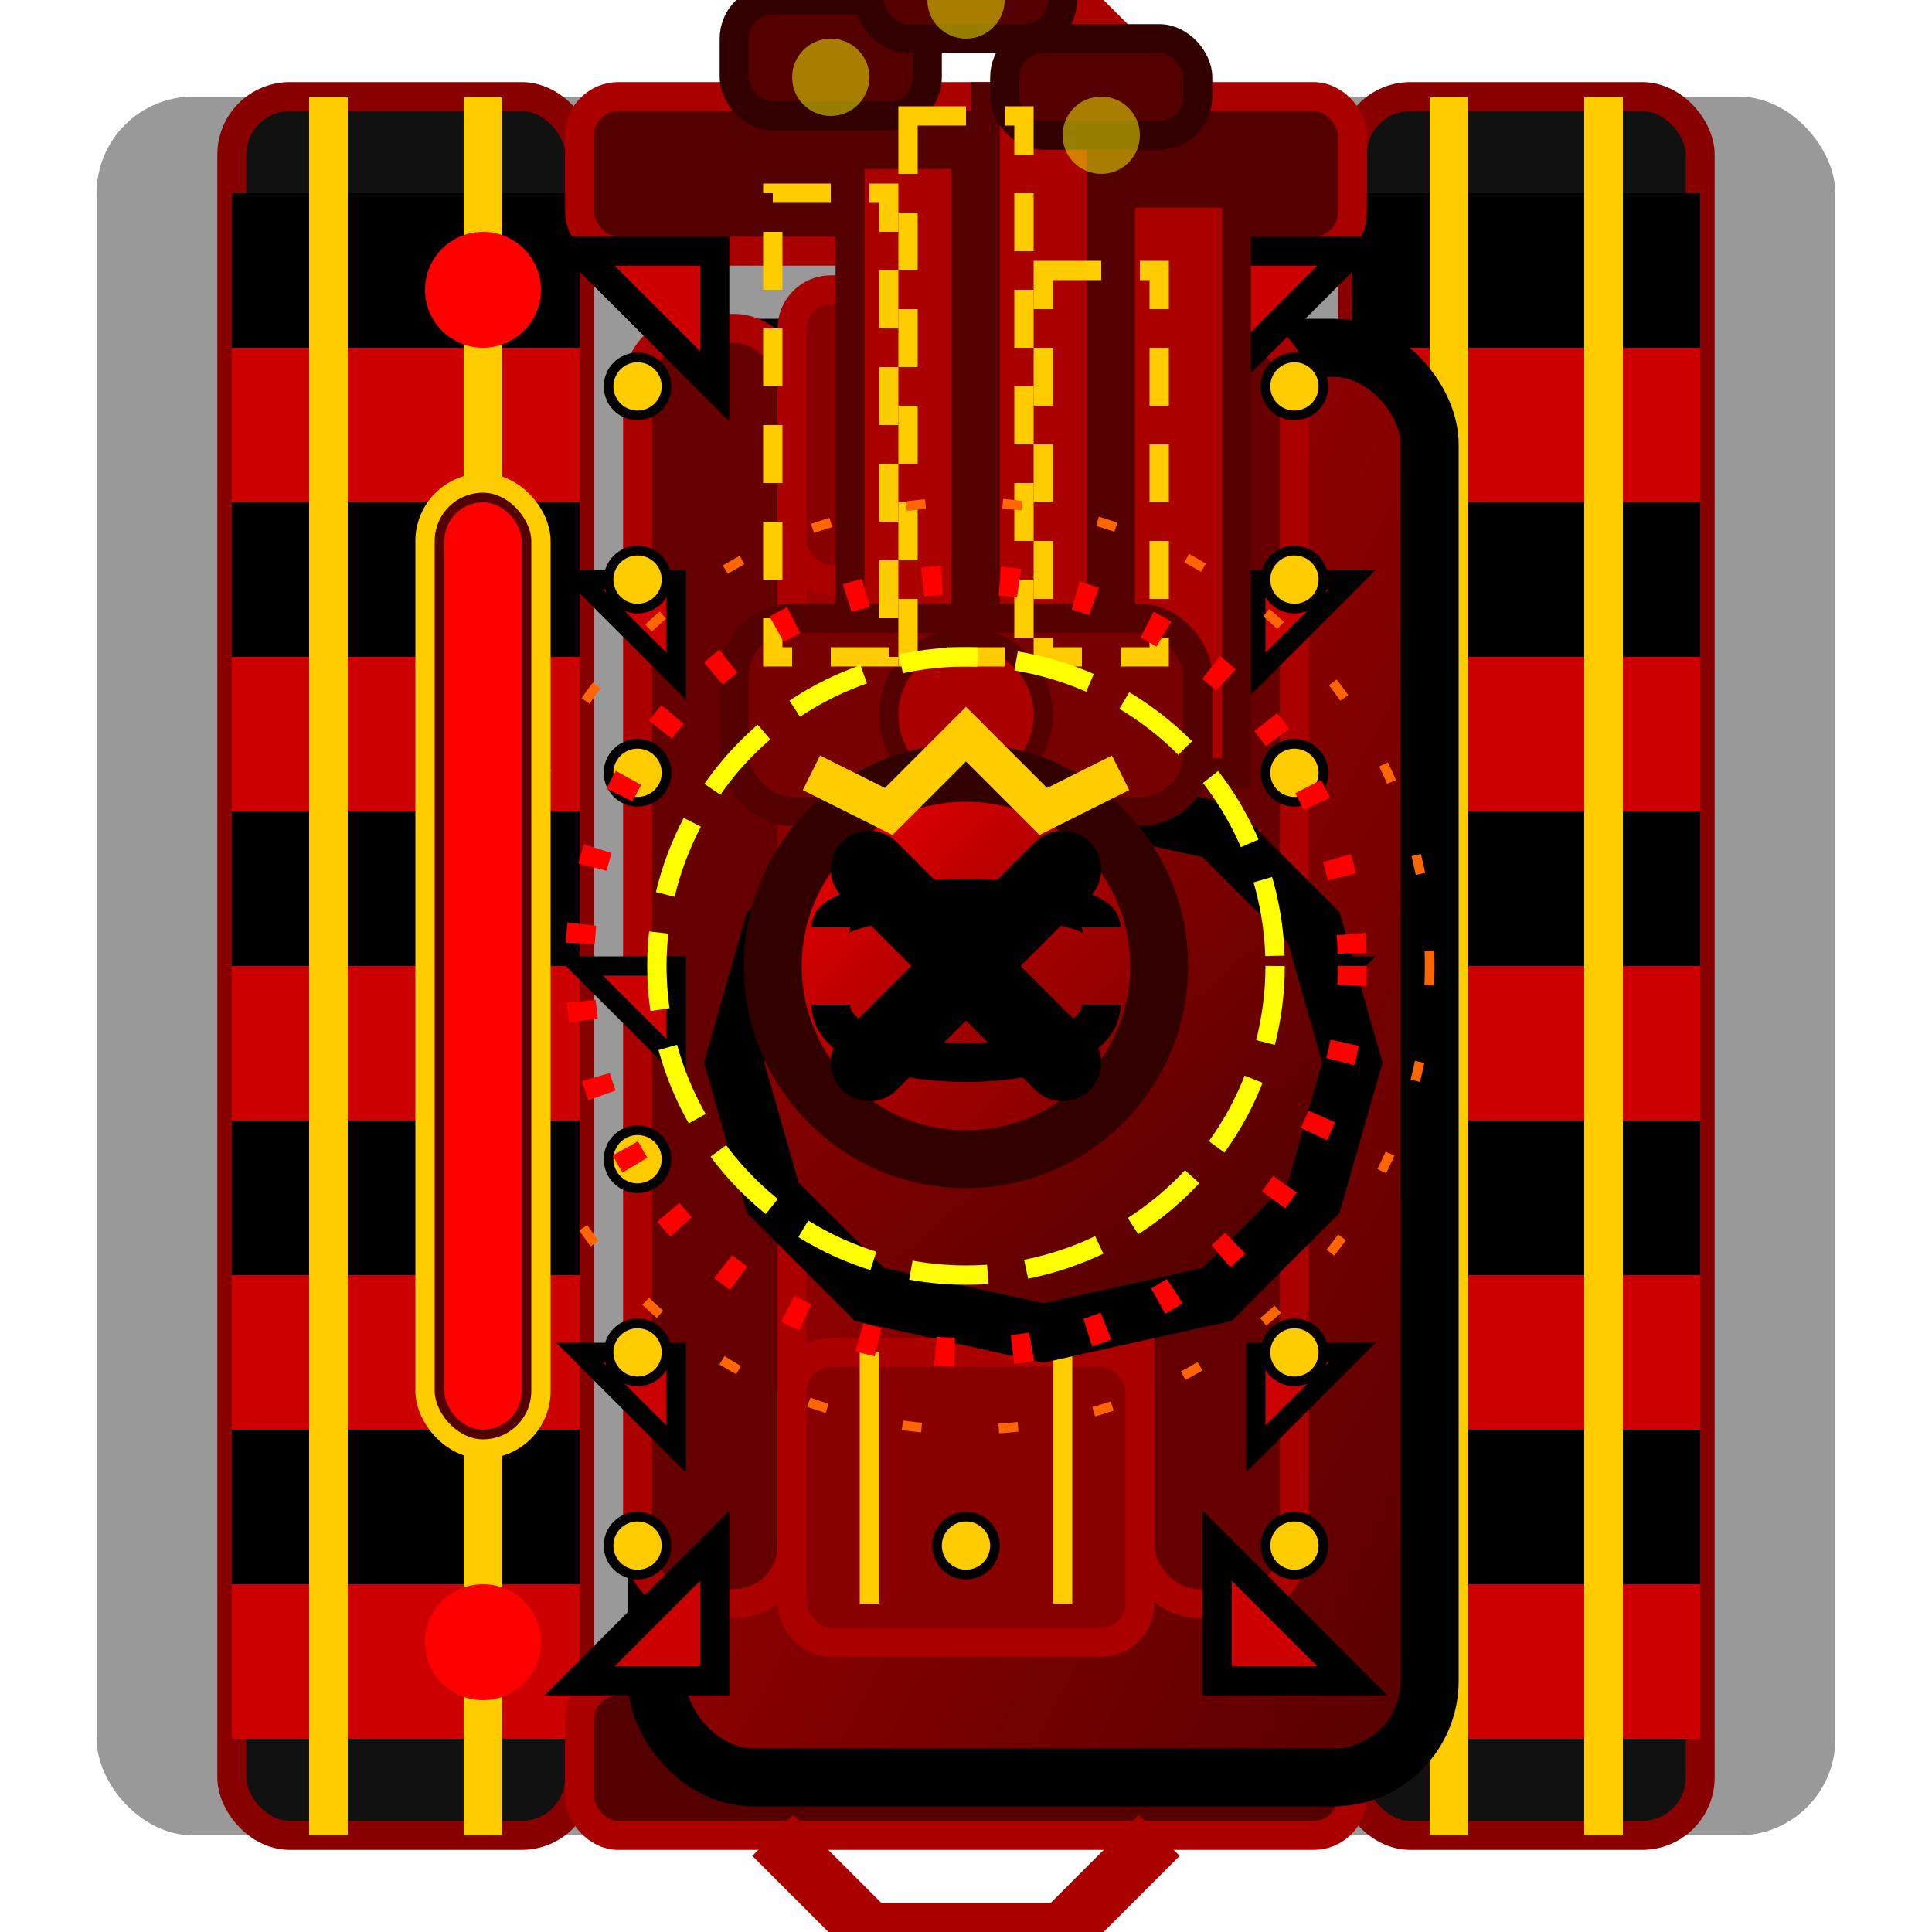 <svg width="100" height="100" viewBox="0 0 100 100" xmlns="http://www.w3.org/2000/svg">
  <filter id="shadow" x="-20%" y="-20%" width="140%" height="140%">
    <!-- 替换feDropShadow为SVG 1.1兼容的滤镜 -->
    <feGaussianBlur in="SourceAlpha" stdDeviation="4"/>
    <feOffset dx="4" dy="5"/>
    <feComponentTransfer>
      <feFuncA type="linear" slope="0.5"/>
    </feComponentTransfer>
    <feMerge>
      <feMergeNode/>
      <feMergeNode in="SourceGraphic"/>
    </feMerge>
  </filter>
  
  <filter id="bossGlow" x="-30%" y="-30%" width="160%" height="160%">
    <feGaussianBlur stdDeviation="3" result="blur" />
    <feFlood flood-color="#FF0000" flood-opacity="0.7" result="color" />
    <feComposite in="color" in2="blur" operator="in" result="glow" />
    <feComposite in="SourceGraphic" in2="glow" operator="over" />
  </filter>
  
  <filter id="fireEffect" x="-30%" y="-30%" width="160%" height="160%">
    <feTurbulence type="fractalNoise" baseFrequency="0.05" numOctaves="2" seed="1" />
    <feDisplacementMap in="SourceGraphic" in2="blur" scale="5" />
  </filter>
  
  <!-- 背景阴影 - 增强威慑感 -->
  <rect x="5" y="5" width="90" height="90" rx="5" fill="#000" opacity="0.4" />
  
  <!-- 强化履带底座 - 宽大厚重 -->
  <rect x="12" y="5" width="18" height="90" rx="3" fill="#111" stroke="#800" stroke-width="1.5" />
  <rect x="70" y="5" width="18" height="90" rx="3" fill="#111" stroke="#800" stroke-width="1.5" />
  
  <!-- 履带细节 - 红黑金三色 -->
  <g fill="#000">
    <rect x="12" y="10" width="18" height="8" />
    <rect x="12" y="26" width="18" height="8" />
    <rect x="12" y="42" width="18" height="8" />
    <rect x="12" y="58" width="18" height="8" />
    <rect x="12" y="74" width="18" height="8" />
    
    <rect x="70" y="10" width="18" height="8" />
    <rect x="70" y="26" width="18" height="8" />
    <rect x="70" y="42" width="18" height="8" />
    <rect x="70" y="58" width="18" height="8" />
    <rect x="70" y="74" width="18" height="8" />
  </g>
  
  <!-- 红色履带装甲 -->
  <g fill="#C00">
    <rect x="12" y="18" width="18" height="8" />
    <rect x="12" y="34" width="18" height="8" />
    <rect x="12" y="50" width="18" height="8" />
    <rect x="12" y="66" width="18" height="8" />
    <rect x="12" y="82" width="18" height="8" />
    
    <rect x="70" y="18" width="18" height="8" />
    <rect x="70" y="34" width="18" height="8" />
    <rect x="70" y="50" width="18" height="8" />
    <rect x="70" y="66" width="18" height="8" />
    <rect x="70" y="82" width="18" height="8" />
  </g>
  
  <!-- 黄金装饰铆钉线 -->
  <rect x="16" y="5" width="2" height="90" fill="#FC0" />
  <rect x="24" y="5" width="2" height="90" fill="#FC0" />
  <rect x="74" y="5" width="2" height="90" fill="#FC0" />
  <rect x="82" y="5" width="2" height="90" fill="#FC0" />
  
  <!-- 履带连接器和装甲加固板 -->
  <rect x="30" y="5" width="40" height="8" rx="2" fill="#500" stroke="#A00" stroke-width="1.5" />
  <rect x="30" y="87" width="40" height="8" rx="2" fill="#500" stroke="#A00" stroke-width="1.5" />
  
  <!-- 侧面额外装甲 -->
  <path d="M40,5 L45,0 L55,0 L60,5" fill="none" stroke="#A00" stroke-width="3" />
  <path d="M40,95 L45,100 L55,100 L60,95" fill="none" stroke="#A00" stroke-width="3" />
  
  <!-- 坦克主体 - 更厚重更复杂 -->
  <rect x="30" y="13" width="40" height="74" rx="5" fill="url(#bossBodyGradient)" stroke="#000" stroke-width="3" filter="url(#shadow)" />
  
  <!-- BOSS级装甲板 - 更多层次 -->
  <rect x="33" y="17" width="8" height="66" rx="3" fill="#600" stroke="#A00" stroke-width="1.5" />
  <rect x="59" y="17" width="8" height="66" rx="3" fill="#600" stroke="#A00" stroke-width="1.5" />
  
  <!-- 中央装甲加固区域 -->
  <rect x="41" y="40" width="18" height="20" rx="3" fill="#500" stroke="#800" stroke-width="1.5" />
  <circle cx="50" cy="50" r="7" fill="#700" stroke="#A00" stroke-width="1.5" />
  
  <!-- 侧面装甲 -->
  <rect x="41" y="15" width="18" height="15" rx="2" fill="#800" stroke="#A00" stroke-width="1.5" />
  <rect x="41" y="70" width="18" height="15" rx="2" fill="#800" stroke="#A00" stroke-width="1.5" />
  
  <!-- 装甲尖刺 - 更多更锋利 -->
  <path d="M30,13 L37,20 L37,13 Z" fill="#C00" stroke="#000" stroke-width="1.5" />
  <path d="M30,87 L37,80 L37,87 Z" fill="#C00" stroke="#000" stroke-width="1.5" />
  <path d="M70,13 L63,20 L63,13 Z" fill="#C00" stroke="#000" stroke-width="1.5" />
  <path d="M70,87 L63,80 L63,87 Z" fill="#C00" stroke="#000" stroke-width="1.5" />
  
  <path d="M30,30 L35,35 L35,30 Z" fill="#C00" stroke="#000" stroke-width="1" />
  <path d="M30,50 L35,55 L35,50 Z" fill="#C00" stroke="#000" stroke-width="1" />
  <path d="M30,70 L35,75 L35,70 Z" fill="#C00" stroke="#000" stroke-width="1" />
  <path d="M70,30 L65,35 L65,30 Z" fill="#C00" stroke="#000" stroke-width="1" />
  <path d="M70,50 L65,55 L65,50 Z" fill="#C00" stroke="#000" stroke-width="1" />
  <path d="M70,70 L65,75 L65,70 Z" fill="#C00" stroke="#000" stroke-width="1" />
  
  <!-- 金属铆钉装饰 - 更豪华 -->
  <g>
    <circle cx="33" cy="20" r="1.5" fill="#FC0" stroke="#000" stroke-width="0.5" />
    <circle cx="33" cy="30" r="1.5" fill="#FC0" stroke="#000" stroke-width="0.5" />
    <circle cx="33" cy="40" r="1.5" fill="#FC0" stroke="#000" stroke-width="0.5" />
    <circle cx="33" cy="60" r="1.5" fill="#FC0" stroke="#000" stroke-width="0.5" />
    <circle cx="33" cy="70" r="1.5" fill="#FC0" stroke="#000" stroke-width="0.5" />
    <circle cx="33" cy="80" r="1.5" fill="#FC0" stroke="#000" stroke-width="0.5" />
    
    <circle cx="67" cy="20" r="1.5" fill="#FC0" stroke="#000" stroke-width="0.5" />
    <circle cx="67" cy="30" r="1.5" fill="#FC0" stroke="#000" stroke-width="0.5" />
    <circle cx="67" cy="40" r="1.5" fill="#FC0" stroke="#000" stroke-width="0.5" />
    <circle cx="67" cy="60" r="1.5" fill="#FC0" stroke="#000" stroke-width="0.5" />
    <circle cx="67" cy="70" r="1.5" fill="#FC0" stroke="#000" stroke-width="0.5" />
    <circle cx="67" cy="80" r="1.5" fill="#FC0" stroke="#000" stroke-width="0.5" />
    
    <circle cx="50" cy="20" r="1.5" fill="#FC0" stroke="#000" stroke-width="0.5" />
    <circle cx="50" cy="80" r="1.5" fill="#FC0" stroke="#000" stroke-width="0.5" />
  </g>
  
  <!-- 装饰线条 -->
  <path d="M45,17 L45,30" stroke="#FC0" stroke-width="1" />
  <path d="M55,17 L55,30" stroke="#FC0" stroke-width="1" />
  <path d="M45,70 L45,83" stroke="#FC0" stroke-width="1" />
  <path d="M55,70 L55,83" stroke="#FC0" stroke-width="1" />
  
  <!-- 重型炮塔底座 - 十二边形设计 -->
  <polygon points="34,50 36,43 41,38 50,36 59,38 64,43 66,50 64,57 59,62 50,64 41,62 36,57" 
           fill="url(#bossTurretGradient)" stroke="#000" stroke-width="3" filter="url(#shadow)" />
  
  <!-- 三联炮管设计 - 终极火力 -->
  <rect x="40" y="3" width="6" height="34" fill="#A00" stroke="#500" stroke-width="1.5" filter="url(#shadow)" />
  <rect x="47" y="0" width="6" height="38" fill="#A00" stroke="#500" stroke-width="1.5" filter="url(#shadow)" />
  <rect x="54" y="5" width="6" height="30" fill="#A00" stroke="#500" stroke-width="1.5" filter="url(#shadow)" />
  
  <!-- 炮口 -->
  <rect x="38" y="0" width="10" height="6" rx="2" fill="#500" stroke="#300" stroke-width="1.5" />
  <rect x="45" y="-5" width="10" height="7" rx="2" fill="#500" stroke="#300" stroke-width="1.5" />
  <rect x="52" y="2" width="10" height="5" rx="2" fill="#500" stroke="#300" stroke-width="1.5" />
  
  <!-- 炮管连接部件 -->
  <rect x="38" y="32" width="24" height="10" rx="3" fill="#700" stroke="#500" stroke-width="1.5" />
  <circle cx="50" cy="37" r="4" fill="#A00" stroke="#500" stroke-width="1" />
  
  <!-- 炮管防热套 -->
  <rect x="40" y="10" width="6" height="24" fill="none" stroke="#FC0" stroke-width="1" stroke-dasharray="3,2" />
  <rect x="47" y="6" width="6" height="28" fill="none" stroke="#FC0" stroke-width="1" stroke-dasharray="3,2" />
  <rect x="54" y="14" width="6" height="20" fill="none" stroke="#FC0" stroke-width="1" stroke-dasharray="3,2" />
  
  <!-- 炮管火焰特效 -->
  <circle cx="43" cy="4" r="2" fill="#FF0" opacity="0.7" filter="url(#fireEffect)" />
  <circle cx="50" cy="0" r="2" fill="#FF0" opacity="0.7" filter="url(#fireEffect)" />
  <circle cx="57" cy="7" r="2" fill="#FF0" opacity="0.7" filter="url(#fireEffect)" />
  
  <!-- BOSS标识 - 骷髅王冠 -->
  <circle cx="50" cy="50" r="10" fill="url(#bossBadgeGradient)" stroke="#300" stroke-width="3" filter="url(#bossGlow)" />
  <path d="M45,45 L55,55 M55,45 L45,55" stroke="#000" stroke-width="4" stroke-linecap="round" />
  <path d="M43,48 C43,46 57,46 57,48" stroke="#000" stroke-width="2" fill="none" />
  <path d="M43,52 C43,56 57,56 57,52" stroke="#000" stroke-width="2" fill="none" />
  
  <!-- 皇冠装饰 -->
  <path d="M42,40 L46,42 L50,38 L54,42 L58,40" stroke="#FC0" stroke-width="2" fill="none" />
  <circle cx="46" cy="42" r="1" fill="#FC0" />
  <circle cx="50" cy="38" r="1" fill="#FC0" />
  <circle cx="54" cy="42" r="1" fill="#FC0" />
  
  <!-- 额外强调 - BOSS级光晕效果 -->
  <circle cx="50" cy="50" r="16" fill="none" stroke="#FF0" stroke-width="1" stroke-dasharray="4,2" />
  <circle cx="50" cy="50" r="20" fill="none" stroke="#F00" stroke-width="1.5" stroke-dasharray="1,3" />
  <circle cx="50" cy="50" r="24" fill="none" stroke="#F60" stroke-width="0.5" stroke-dasharray="1,4" />
  
  <!-- BOSS状态指示器 -->
  <rect x="22" y="25" width="6" height="50" rx="3" fill="#500" stroke="#FC0" stroke-width="1" />
  <rect x="23" y="26" width="4" height="48" rx="2" fill="#F00" />
  
  <!-- 警示灯 -->
  <circle cx="25" cy="15" r="3" fill="#F00" filter="url(#bossGlow)" />
  <circle cx="25" cy="85" r="3" fill="#F00" filter="url(#bossGlow)" />
  
  <!-- 定义渐变 -->
  <defs>
    <linearGradient id="bossBodyGradient" x1="0%" y1="0%" x2="100%" y2="100%">
      <stop offset="0%" stop-color="#A00" />
      <stop offset="50%" stop-color="#800" />
      <stop offset="100%" stop-color="#500" />
    </linearGradient>
    <linearGradient id="bossTurretGradient" x1="0%" y1="0%" x2="100%" y2="100%">
      <stop offset="0%" stop-color="#900" />
      <stop offset="50%" stop-color="#700" />
      <stop offset="100%" stop-color="#400" />
    </linearGradient>
    <linearGradient id="bossBadgeGradient" x1="0%" y1="0%" x2="100%" y2="100%">
      <stop offset="0%" stop-color="#F00" />
      <stop offset="50%" stop-color="#A00" />
      <stop offset="100%" stop-color="#700" />
    </linearGradient>
  </defs>
</svg>